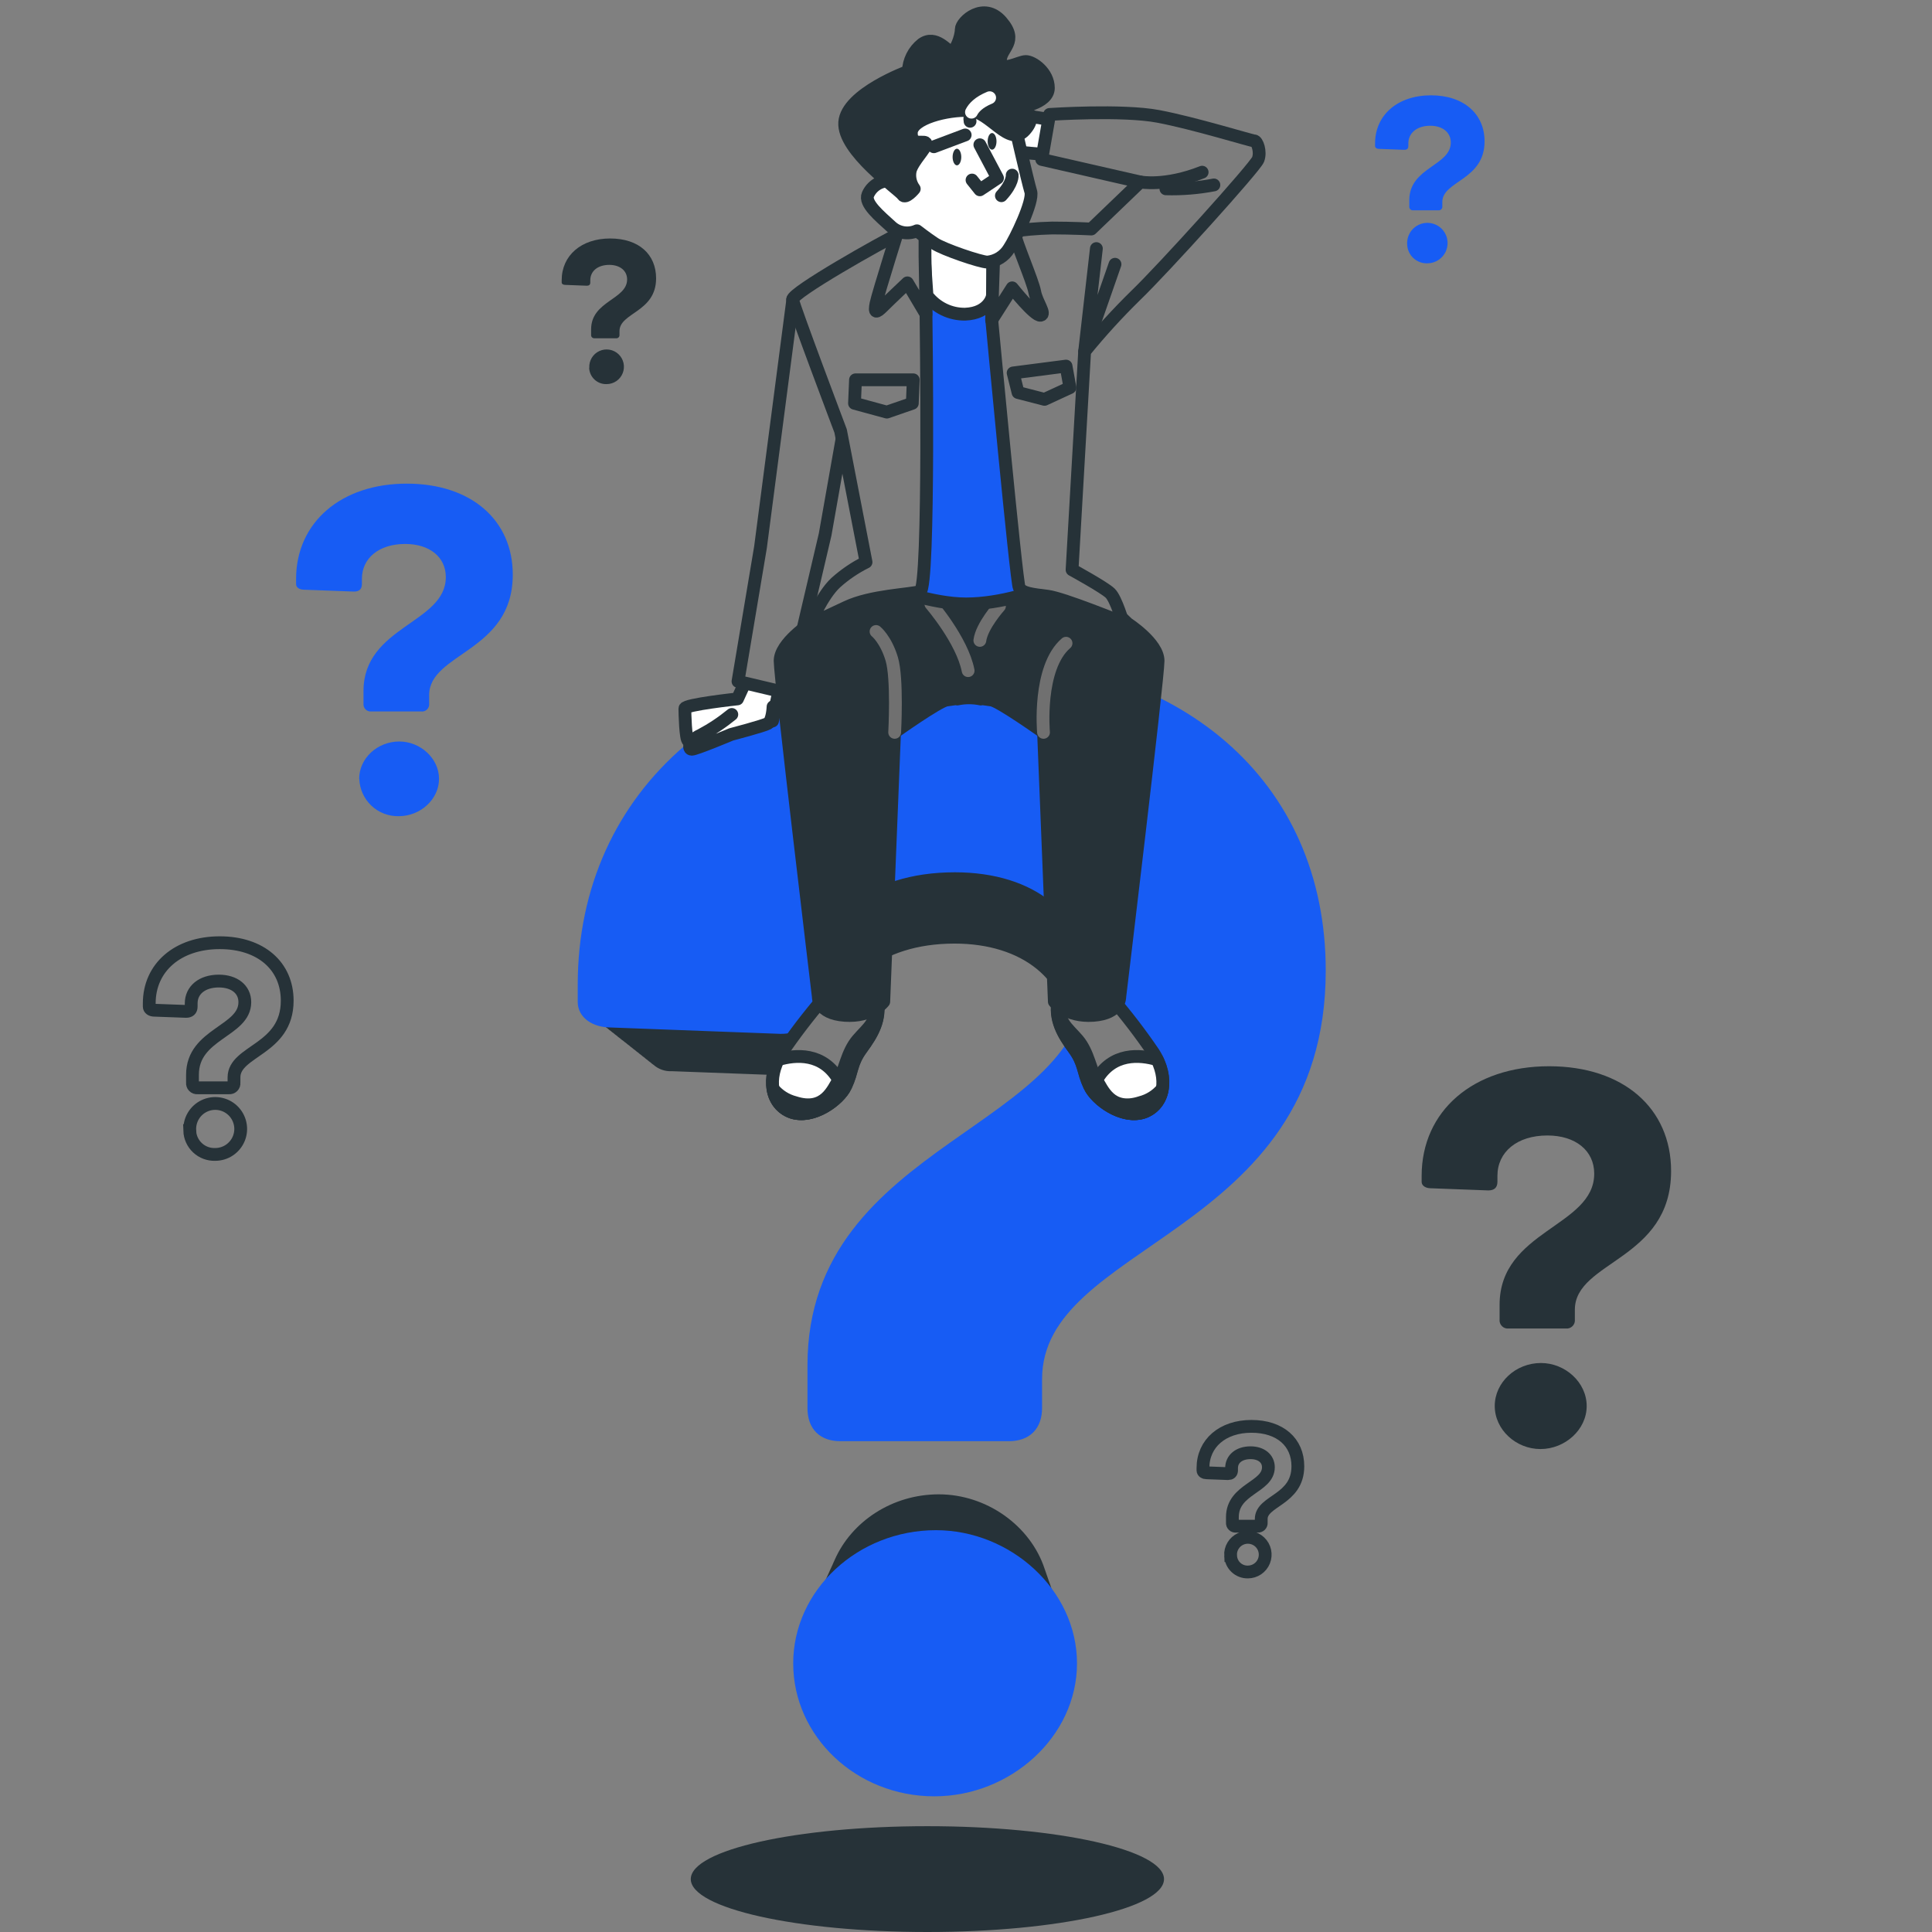 <svg width="151" height="151" viewBox="0 0 151 151" fill="none" xmlns="http://www.w3.org/2000/svg">
<rect x="0" y="0" width="151" height="151" fill="#808080" stroke="none"/>
<path d="M117.204 103.119V101.984C117.204 96.142 124.6 95.888 124.6 91.73C124.6 89.925 123.131 88.746 120.943 88.746C118.549 88.746 117.035 90.05 117.035 91.899V92.363C117.035 92.824 116.784 93.04 116.32 93.04L111.827 92.871C111.407 92.871 111.112 92.661 111.112 92.37V91.906C111.112 86.826 115.145 83.335 121.072 83.335C126.869 83.335 130.608 86.613 130.608 91.527C130.608 98.503 123.087 98.547 123.087 102.363V103.119C123.098 103.215 123.087 103.313 123.056 103.405C123.024 103.497 122.971 103.58 122.903 103.649C122.834 103.718 122.75 103.77 122.659 103.802C122.567 103.834 122.469 103.845 122.372 103.833H117.919C117.822 103.845 117.724 103.834 117.632 103.802C117.541 103.77 117.457 103.718 117.388 103.649C117.32 103.58 117.267 103.497 117.235 103.405C117.204 103.313 117.193 103.215 117.204 103.119ZM116.825 109.892C116.825 108.042 118.464 106.529 120.438 106.529C122.331 106.529 124.011 108.042 124.011 109.892C124.011 111.741 122.318 113.254 120.398 113.254C118.478 113.254 116.825 111.734 116.825 109.885V109.892Z" fill="#263238"/>
<path d="M28.41 54.997V54.011C28.41 48.931 34.845 48.718 34.845 45.105C34.845 43.533 33.568 42.514 31.672 42.514C29.589 42.514 28.285 43.645 28.285 45.25V45.653C28.285 46.053 28.068 46.236 27.666 46.236L23.761 46.09C23.395 46.09 23.141 45.907 23.141 45.653V45.25C23.141 40.848 26.643 37.8 31.79 37.8C36.826 37.8 40.077 40.648 40.077 44.912C40.077 50.97 33.541 51.007 33.541 54.33V54.986C33.551 55.07 33.541 55.155 33.514 55.235C33.486 55.314 33.441 55.387 33.381 55.446C33.322 55.506 33.249 55.551 33.169 55.579C33.09 55.607 33.005 55.616 32.921 55.606H29.03C28.947 55.616 28.863 55.606 28.785 55.579C28.706 55.552 28.634 55.508 28.575 55.449C28.515 55.391 28.47 55.32 28.441 55.242C28.413 55.163 28.402 55.08 28.41 54.997ZM28.072 60.872C28.072 59.267 29.494 57.953 31.208 57.953C32.85 57.953 34.313 59.267 34.313 60.872C34.313 62.477 32.85 63.791 31.174 63.791C30.378 63.811 29.606 63.516 29.026 62.969C28.447 62.422 28.108 61.668 28.082 60.872H28.072Z" fill="#175CF4"/>
<path d="M110.147 16.137V15.639C110.147 13.075 113.391 12.963 113.391 11.138C113.391 10.346 112.744 9.828 111.786 9.828C110.736 9.828 110.072 10.4 110.072 11.213V11.416C110.072 11.619 109.961 11.71 109.758 11.71L107.787 11.636C107.6 11.636 107.472 11.545 107.472 11.416V11.213C107.472 8.981 109.243 7.45 111.844 7.45C114.387 7.45 116.029 8.89 116.029 11.047C116.029 14.095 112.728 14.125 112.728 15.788V16.127C112.732 16.169 112.728 16.212 112.714 16.252C112.699 16.293 112.676 16.329 112.646 16.359C112.616 16.389 112.579 16.412 112.538 16.425C112.498 16.439 112.455 16.444 112.413 16.438H110.459C110.417 16.443 110.375 16.439 110.336 16.426C110.296 16.413 110.26 16.391 110.23 16.362C110.2 16.333 110.177 16.298 110.163 16.259C110.149 16.22 110.143 16.178 110.147 16.137ZM109.981 19.107C109.959 18.79 110.033 18.474 110.194 18.2C110.354 17.926 110.593 17.707 110.879 17.57C111.166 17.434 111.487 17.387 111.801 17.435C112.114 17.484 112.406 17.626 112.638 17.842C112.87 18.059 113.032 18.34 113.101 18.65C113.171 18.959 113.147 19.283 113.03 19.578C112.914 19.873 112.711 20.127 112.449 20.305C112.187 20.484 111.877 20.58 111.559 20.58C111.359 20.587 111.159 20.555 110.971 20.484C110.783 20.414 110.611 20.308 110.464 20.171C110.318 20.034 110.2 19.869 110.117 19.687C110.034 19.504 109.988 19.307 109.981 19.107Z" fill="#175CF4"/>
<path d="M15.044 84.625V83.999C15.044 80.768 19.135 80.629 19.135 78.326C19.135 77.327 18.322 76.677 17.103 76.677C15.779 76.677 14.943 77.398 14.943 78.421V78.675C14.943 78.932 14.804 79.047 14.546 79.047L12.061 78.956C11.827 78.956 11.665 78.838 11.665 78.675V78.421C11.665 75.61 13.896 73.68 17.174 73.68C20.381 73.68 22.447 75.492 22.447 78.211C22.447 82.068 18.288 82.092 18.288 84.209V84.625C18.295 84.679 18.289 84.733 18.272 84.784C18.254 84.835 18.225 84.882 18.187 84.92C18.149 84.958 18.102 84.987 18.051 85.004C18 85.022 17.946 85.028 17.892 85.021H15.434C15.381 85.027 15.327 85.02 15.277 85.002C15.227 84.984 15.181 84.955 15.144 84.917C15.106 84.879 15.078 84.833 15.061 84.782C15.043 84.732 15.038 84.678 15.044 84.625V84.625ZM14.834 88.367C14.808 87.968 14.902 87.57 15.105 87.226C15.307 86.881 15.609 86.605 15.971 86.435C16.332 86.264 16.737 86.206 17.132 86.268C17.527 86.331 17.894 86.51 18.185 86.784C18.476 87.058 18.678 87.413 18.765 87.804C18.852 88.194 18.819 88.601 18.671 88.973C18.523 89.344 18.266 89.662 17.934 89.886C17.603 90.11 17.212 90.228 16.812 90.226C16.302 90.243 15.807 90.056 15.435 89.707C15.063 89.359 14.844 88.877 14.828 88.367H14.834Z" stroke="#263238" stroke-miterlimit="10"/>
<path d="M46.2 26.168V25.738C46.2 23.516 49.014 23.418 49.014 21.836C49.014 21.159 48.455 20.702 47.622 20.702C46.711 20.702 46.136 21.196 46.136 21.901V22.077C46.136 22.253 46.041 22.331 45.864 22.331L44.171 22.266C44.012 22.266 43.9 22.188 43.9 22.077V21.901C43.9 19.967 45.434 18.639 47.687 18.639C49.938 18.639 51.279 19.886 51.279 21.755C51.279 24.41 48.418 24.427 48.418 25.88V26.168C48.422 26.204 48.418 26.241 48.406 26.276C48.394 26.311 48.374 26.343 48.348 26.369C48.322 26.395 48.291 26.415 48.256 26.427C48.221 26.439 48.184 26.443 48.147 26.439H46.454C46.419 26.44 46.383 26.434 46.351 26.421C46.318 26.408 46.288 26.387 46.264 26.362C46.24 26.336 46.222 26.305 46.211 26.272C46.2 26.238 46.196 26.203 46.2 26.168ZM46.058 28.741C46.043 28.471 46.109 28.202 46.249 27.97C46.388 27.737 46.594 27.552 46.84 27.438C47.086 27.324 47.36 27.286 47.628 27.33C47.895 27.373 48.144 27.496 48.34 27.682C48.538 27.868 48.674 28.109 48.733 28.374C48.791 28.639 48.769 28.915 48.669 29.166C48.569 29.418 48.396 29.634 48.172 29.787C47.948 29.939 47.683 30.021 47.412 30.021C47.062 30.033 46.722 29.906 46.466 29.667C46.21 29.428 46.06 29.098 46.047 28.748L46.058 28.741Z" fill="#263238"/>
<path d="M96.32 119.008V118.578C96.32 116.356 99.134 116.261 99.134 114.677C99.134 113.999 98.575 113.542 97.742 113.542C96.831 113.542 96.256 114.037 96.256 114.741V114.917C96.256 115.093 96.161 115.174 95.985 115.174L94.291 115.11C94.132 115.11 94.02 115.029 94.02 114.917V114.741C94.02 112.807 95.555 111.48 97.807 111.48C100.059 111.48 101.437 112.726 101.437 114.599C101.437 117.25 98.575 117.267 98.575 118.72V119.008C98.58 119.045 98.576 119.082 98.564 119.117C98.551 119.152 98.532 119.184 98.506 119.21C98.48 119.236 98.448 119.256 98.413 119.269C98.378 119.281 98.341 119.286 98.304 119.282H96.611C96.573 119.289 96.533 119.288 96.496 119.277C96.458 119.266 96.424 119.246 96.396 119.219C96.367 119.193 96.346 119.159 96.332 119.123C96.319 119.086 96.315 119.047 96.32 119.008V119.008ZM96.178 121.582C96.163 121.311 96.229 121.042 96.369 120.81C96.508 120.578 96.714 120.392 96.96 120.278C97.206 120.164 97.48 120.127 97.748 120.17C98.015 120.214 98.264 120.336 98.461 120.523C98.658 120.709 98.794 120.95 98.853 121.214C98.911 121.479 98.889 121.755 98.789 122.007C98.689 122.259 98.516 122.475 98.292 122.627C98.068 122.78 97.803 122.861 97.532 122.862C97.184 122.87 96.846 122.74 96.593 122.5C96.34 122.26 96.192 121.93 96.181 121.582H96.178Z" stroke="#263238" stroke-miterlimit="10"/>
<path d="M83.062 126.716C83.038 126.644 83.014 126.573 82.987 126.502C82.96 126.431 82.94 126.357 82.912 126.286C82.885 126.214 82.865 126.143 82.838 126.072C82.811 126.001 82.791 125.927 82.763 125.855C82.737 125.784 82.716 125.713 82.689 125.642C82.662 125.571 82.642 125.496 82.615 125.425L82.54 125.212C82.516 125.138 82.489 125.066 82.466 124.995L82.391 124.782C82.367 124.707 82.34 124.636 82.317 124.565L82.242 124.352C82.218 124.277 82.191 124.206 82.168 124.135L82.096 123.908C82.073 123.834 82.046 123.763 82.022 123.691L81.944 123.478C81.92 123.404 81.897 123.333 81.87 123.261C81.842 123.19 81.822 123.119 81.795 123.048C81.768 122.977 81.748 122.902 81.721 122.831C81.693 122.76 81.673 122.689 81.646 122.618C80.542 119.259 77.128 116.793 73.373 116.793C69.732 116.793 66.566 118.913 65.245 121.9C65.211 121.968 65.181 122.039 65.15 122.107L65.059 122.317C65.025 122.384 64.995 122.452 64.964 122.523C64.934 122.594 64.9 122.662 64.869 122.73L64.778 122.936C64.744 123.007 64.714 123.075 64.683 123.146C64.653 123.217 64.619 123.282 64.588 123.353C64.558 123.424 64.524 123.488 64.493 123.559L64.402 123.766C64.368 123.834 64.338 123.905 64.307 123.973C64.277 124.04 64.243 124.111 64.212 124.179L64.121 124.389C64.087 124.457 64.057 124.525 64.026 124.596C63.996 124.667 63.962 124.735 63.931 124.802L63.84 125.009C63.806 125.08 63.776 125.148 63.745 125.219C63.715 125.29 63.681 125.354 63.65 125.425L63.559 125.632C63.525 125.7 63.495 125.771 63.464 125.839C63.434 125.906 63.4 125.977 63.369 126.048C62.788 127.286 62.49 128.637 62.495 130.004C62.495 135.456 67.203 139.913 73.024 139.913C78.72 139.913 83.674 135.456 83.674 130.004C83.673 128.964 83.491 127.933 83.136 126.956C83.112 126.858 83.089 126.787 83.062 126.716Z" fill="#263238"/>
<path d="M75.005 51.708C57.541 51.708 45.651 61.986 45.651 76.975V78.329C45.654 78.553 45.715 78.773 45.828 78.966C45.941 79.159 46.101 79.32 46.295 79.433C46.368 79.504 46.447 79.567 46.532 79.623C46.605 79.695 46.686 79.758 46.772 79.813C46.845 79.884 46.926 79.948 47.013 80.002C47.085 80.075 47.166 80.138 47.253 80.192C47.325 80.263 47.405 80.327 47.49 80.382C47.563 80.454 47.644 80.519 47.73 80.575C47.805 80.645 47.885 80.709 47.971 80.764C48.044 80.835 48.125 80.899 48.211 80.954C48.284 81.025 48.363 81.089 48.448 81.144C48.528 81.22 48.615 81.288 48.709 81.347C48.778 81.41 48.852 81.468 48.929 81.52C49.004 81.59 49.084 81.653 49.17 81.709C49.243 81.779 49.322 81.843 49.407 81.899C49.481 81.969 49.562 82.033 49.647 82.088C49.721 82.16 49.801 82.223 49.888 82.278C49.96 82.349 50.039 82.413 50.125 82.468C50.198 82.539 50.279 82.603 50.365 82.657C50.438 82.728 50.517 82.792 50.602 82.847C50.676 82.917 50.757 82.981 50.843 83.037C50.915 83.108 50.994 83.171 51.08 83.226C51.471 83.571 51.981 83.748 52.502 83.721L63.393 84.127C64.514 84.127 65.123 83.619 65.123 82.498V81.381C65.123 76.9 68.788 73.748 74.606 73.748C79.899 73.748 83.461 76.596 83.461 80.974C83.461 81.473 83.414 81.971 83.319 82.461C77.853 89.627 63.627 92.786 63.627 106.695V110.041C63.627 111.395 64.368 112.144 65.733 112.144H78.845C80.2 112.144 80.952 111.402 80.952 110.041V107.809C80.952 96.539 103.123 96.413 103.123 75.854C103.123 61.367 92.097 51.708 75.005 51.708Z" fill="#263238"/>
<path d="M63.61 110.047V106.701C63.61 89.485 85.409 88.753 85.409 76.481C85.409 71.154 81.074 67.676 74.633 67.676C67.572 67.676 63.119 71.516 63.119 76.965V78.319C63.119 79.674 62.374 80.304 61.012 80.304L47.758 79.806C46.522 79.806 45.654 79.186 45.654 78.319V76.965C45.654 61.976 57.544 51.698 75.009 51.698C92.1 51.698 103.116 61.356 103.116 75.851C103.116 96.41 80.945 96.535 80.945 107.805V110.037C80.945 111.392 80.2 112.14 78.839 112.14H65.716C64.351 112.15 63.61 111.409 63.61 110.047ZM62.495 130.004C62.495 124.555 67.325 120.095 73.146 120.095C78.72 120.095 83.675 124.555 83.675 130.004C83.675 135.453 78.71 139.896 73.024 139.896C67.196 139.896 62.495 135.439 62.495 130.004Z" fill="#175CF4" stroke="#175CF4" stroke-miterlimit="10"/>
<path d="M72.482 151C82.696 151 90.976 149.149 90.976 146.865C90.976 144.581 82.696 142.73 72.482 142.73C62.269 142.73 53.989 144.581 53.989 146.865C53.989 149.149 62.269 151 72.482 151Z" fill="#263238"/>
<path d="M58.347 53.08L57.639 54.624C57.639 54.624 53.528 55.068 53.528 55.376C53.528 55.684 53.572 57.807 53.796 57.895C53.966 57.962 54.154 57.962 54.324 57.895L60.379 56.348L60.955 53.608L58.347 53.08Z" fill="white" stroke="#263238" stroke-linecap="round" stroke-linejoin="round"/>
<path d="M57.196 55.84C56.444 56.456 55.633 56.996 54.774 57.452C53.796 57.892 53.758 58.559 54.07 58.559C54.382 58.559 57.145 57.401 57.145 57.401C57.145 57.401 59.654 56.744 60.017 56.544C60.379 56.344 60.42 55.234 60.42 55.234" fill="white"/>
<path d="M57.196 55.84C56.444 56.456 55.633 56.996 54.774 57.452C53.796 57.892 53.758 58.559 54.07 58.559C54.382 58.559 57.145 57.401 57.145 57.401C57.145 57.401 59.654 56.744 60.017 56.544C60.379 56.344 60.42 55.234 60.42 55.234" stroke="#263238" stroke-linecap="round" stroke-linejoin="round"/>
<path d="M61.964 23.407L59.438 42.771L57.68 53.256L61.581 54.177L64.49 41.776L65.869 33.97L61.964 23.407Z" fill="#7D7D7D" stroke="#263238" stroke-linecap="round" stroke-linejoin="round"/>
<path d="M82.35 9.387L80.81 9.144L77.653 7.948L77.538 11.697L82.432 12.148L82.35 9.387Z" fill="white" stroke="#263238" stroke-linecap="round" stroke-linejoin="round"/>
<path d="M64.338 78.055C63.19 79.394 62.117 80.796 61.124 82.254C59.82 84.246 60.281 86.386 61.889 86.924C63.498 87.463 65.56 86.003 66.099 84.855C66.637 83.707 66.481 83.098 67.321 81.95C68.161 80.802 68.852 79.654 68.547 78.123C68.243 76.592 65.164 76.985 64.338 78.055Z" fill="#7D7D7D" stroke="#263238" stroke-linecap="round" stroke-linejoin="round"/>
<path d="M65.943 85.143C65.835 84.913 65.71 84.669 65.561 84.408C64.331 82.244 62.174 82.417 60.819 82.82C59.929 84.638 60.437 86.447 61.896 86.934C63.356 87.422 65.239 86.23 65.943 85.143Z" fill="white" stroke="#263238" stroke-linecap="round" stroke-linejoin="round"/>
<path d="M65.56 84.408C65.103 85.085 64.49 86.934 62.116 86.169C61.454 85.999 60.862 85.626 60.423 85.102C60.474 85.515 60.64 85.906 60.902 86.23C61.163 86.553 61.51 86.797 61.903 86.934C63.508 87.47 65.574 86.013 66.112 84.865C66.651 83.717 66.495 83.108 67.335 81.96C68.175 80.812 68.866 79.664 68.561 78.133C68.561 79.969 67.883 80.273 67.03 81.269C66.177 82.265 66.021 83.717 65.56 84.408Z" fill="white" stroke="#263238" stroke-linecap="round" stroke-linejoin="round"/>
<path d="M86.922 78.055C88.071 79.394 89.144 80.796 90.136 82.254C91.44 84.246 90.979 86.386 89.371 86.924C87.762 87.463 85.7 86.003 85.161 84.855C84.623 83.707 84.779 83.098 83.939 81.95C83.099 80.802 82.408 79.654 82.713 78.123C83.018 76.592 86.082 76.985 86.922 78.055Z" fill="#7D7D7D" stroke="#263238" stroke-linecap="round" stroke-linejoin="round"/>
<path d="M85.321 85.143C85.425 84.913 85.551 84.669 85.7 84.408C86.929 82.244 89.086 82.417 90.441 82.82C91.332 84.638 90.824 86.447 89.364 86.934C87.904 87.422 86.022 86.23 85.321 85.143Z" fill="white" stroke="#263238" stroke-linecap="round" stroke-linejoin="round"/>
<path d="M85.7 84.408C86.157 85.085 86.77 86.934 89.144 86.169C89.806 85.999 90.398 85.626 90.837 85.102C90.786 85.515 90.62 85.906 90.358 86.23C90.097 86.553 89.75 86.797 89.357 86.934C87.752 87.47 85.686 86.013 85.148 84.865C84.609 83.717 84.765 83.108 83.925 81.96C83.085 80.812 82.394 79.664 82.699 78.133C82.699 79.969 83.377 80.273 84.23 81.269C85.083 82.265 85.239 83.717 85.7 84.408Z" fill="white" stroke="#263238" stroke-linecap="round" stroke-linejoin="round"/>
<path d="M90.512 51.651C90.512 50.272 88.141 48.742 88.141 48.742C84.569 45.108 78.121 45.589 75.74 45.914C73.37 45.575 66.915 45.108 63.342 48.742C63.342 48.742 60.972 50.272 60.972 51.651C60.972 53.029 63.959 77.903 63.959 77.903C63.959 77.903 63.881 79.203 66.024 79.356C68.168 79.508 69.072 78.285 69.072 78.285L69.915 57.238C69.915 57.238 73.359 54.787 73.979 54.712C74.203 54.682 74.494 54.634 74.819 54.593V54.634C75.425 54.508 76.051 54.508 76.658 54.634V54.593C76.996 54.634 77.271 54.682 77.498 54.712C78.111 54.787 81.561 57.238 81.561 57.238L82.405 78.285C82.405 78.285 83.323 79.508 85.453 79.356C87.583 79.203 87.518 77.903 87.518 77.903C87.518 77.903 90.512 53.029 90.512 51.651Z" fill="#263238" stroke="#263238" stroke-linecap="round" stroke-linejoin="round"/>
<path d="M81.558 57.239C81.558 57.239 81.098 52.186 83.319 50.273" stroke="#707070" stroke-linecap="round" stroke-linejoin="round"/>
<path d="M69.925 57.239C69.925 57.239 70.156 53.029 69.695 51.498C69.235 49.968 68.469 49.355 68.469 49.355" stroke="#707070" stroke-linecap="round" stroke-linejoin="round"/>
<path d="M72.757 47.211C72.757 47.211 75.205 50.042 75.666 52.416" stroke="#707070" stroke-linecap="round" stroke-linejoin="round"/>
<path d="M78.114 47.374C78.114 47.374 76.736 48.904 76.583 50.052" stroke="#707070" stroke-linecap="round" stroke-linejoin="round"/>
<path d="M74.67 17.593C74.67 17.593 72.452 17.285 71.686 18.05C70.921 18.816 68.317 21.636 68.317 21.636L69.695 45.975C69.695 45.975 72.835 47.201 75.513 47.201C78.192 47.201 81.253 46.205 81.948 45.67C82.642 45.135 82.025 19.036 82.025 19.036C82.025 19.036 76.34 17.363 74.67 17.593Z" fill="#175CF4" stroke="#263238" stroke-linecap="round" stroke-linejoin="round"/>
<path d="M78.727 18.128C79.892 17.951 81.067 17.848 82.246 17.82C83.776 17.82 85.293 17.898 85.293 17.898L89.12 14.223L81.419 12.462L82.032 8.944C82.032 8.944 87.694 8.561 90.525 9.096C93.357 9.631 97.796 11.01 98.027 11.01C98.257 11.01 98.562 11.853 98.331 12.462C98.101 13.072 90.901 21.037 88.751 23.103C87.344 24.481 86.016 25.938 84.772 27.465L83.79 44.532C83.79 44.532 86.316 45.911 86.777 46.368C87.237 46.825 87.772 48.664 87.772 48.664C87.772 48.664 83.102 46.751 81.876 46.598C80.65 46.446 79.889 46.368 79.658 45.921C79.428 45.474 77.515 25.026 77.515 25.026L77.593 18.521C77.593 18.521 77.579 18.128 78.727 18.128Z" fill="#7D7D7D" stroke="#263238" stroke-linecap="round" stroke-linejoin="round"/>
<path d="M83.319 28.613L79.184 29.148L79.567 30.678L81.636 31.213L83.624 30.296L83.319 28.613Z" stroke="#263238" stroke-linecap="round" stroke-linejoin="round"/>
<path d="M85.69 19.428L84.772 27.465L87.146 20.654" stroke="#263238" stroke-linecap="round" stroke-linejoin="round"/>
<path d="M89.134 14.223C89.134 14.223 91.047 14.606 93.956 13.458" stroke="#263238" stroke-linecap="round" stroke-linejoin="round"/>
<path d="M91.125 14.758C92.382 14.793 93.639 14.691 94.874 14.454" stroke="#263238" stroke-linecap="round" stroke-linejoin="round"/>
<path d="M72.069 17.515L72.452 23.103C72.801 23.561 73.253 23.932 73.771 24.184C74.289 24.437 74.859 24.564 75.436 24.555C77.349 24.481 77.579 23.103 77.579 23.103V18.511L72.069 17.515Z" fill="white" stroke="#263238" stroke-linecap="round" stroke-linejoin="round"/>
<path d="M77.654 20.424L77.501 25.023L79.11 22.497C79.11 22.497 80.871 24.715 81.328 24.64C81.785 24.566 81.023 23.645 80.871 22.805C80.718 21.965 79.415 18.975 79.262 18.135C79.11 17.295 77.654 17.139 77.569 17.522C77.526 17.852 77.526 18.187 77.569 18.517L77.654 20.424Z" fill="#7D7D7D" stroke="#263238" stroke-linecap="round" stroke-linejoin="round"/>
<path d="M72.374 24.555C72.374 24.555 72.679 45.985 71.913 46.229C71.148 46.473 68.087 46.537 66.156 47.455C64.226 48.373 63.325 48.755 63.325 48.755C63.325 48.755 64.243 46.537 65.317 45.542C66.03 44.9 66.828 44.359 67.687 43.933L65.699 33.679C65.699 33.679 62.025 23.956 61.947 23.421C61.869 22.886 68.913 18.907 70.366 18.216C71.819 17.525 72.205 18.142 72.205 18.142L72.374 24.555Z" fill="#7D7D7D" stroke="#263238" stroke-linecap="round" stroke-linejoin="round"/>
<path d="M70.461 17.132C70.461 17.132 68.625 22.95 68.469 23.716C68.314 24.481 68.469 24.481 69.008 23.943C69.546 23.404 70.921 22.107 70.921 22.107L72.374 24.556L72.296 20.041V17.437C72.296 17.437 72.222 16.367 70.461 17.132Z" fill="#7D7D7D" stroke="#263238" stroke-linecap="round" stroke-linejoin="round"/>
<path d="M66.864 29.686H71.378L71.304 31.521L69.312 32.209L66.786 31.521L66.864 29.686Z" stroke="#263238" stroke-linecap="round" stroke-linejoin="round"/>
<path d="M79.262 9.557C79.262 9.557 80.332 14.223 80.562 14.975C80.793 15.727 79.34 18.727 78.869 19.415C78.69 19.713 78.444 19.965 78.15 20.151C77.856 20.337 77.522 20.451 77.176 20.485C76.641 20.485 73.732 19.493 73.041 19.032C72.35 18.572 71.666 18.037 71.666 18.037C71.341 18.185 70.979 18.235 70.625 18.181C70.271 18.127 69.941 17.971 69.675 17.732C68.757 16.889 67.531 15.893 67.836 15.206C67.985 14.868 68.233 14.585 68.548 14.393C68.863 14.202 69.229 14.112 69.597 14.135C70.44 14.135 70.135 14.057 70.135 14.057C70.135 14.057 68.605 11.839 68.605 10.078C68.605 8.317 71.893 7.031 73.806 7.031C75.129 7.086 76.429 7.397 77.633 7.948L79.262 9.557Z" fill="white" stroke="#263238" stroke-linecap="round" stroke-linejoin="round"/>
<path d="M76.583 11.315L77.962 13.919L76.583 14.836L75.971 14.071" stroke="#263238" stroke-linecap="round" stroke-linejoin="round"/>
<path d="M79.11 13.688C79.11 13.688 79.184 14.301 78.266 15.297" stroke="#263238" stroke-linecap="round" stroke-linejoin="round"/>
<path d="M75.131 12.273C75.131 12.632 74.975 12.923 74.792 12.923C74.609 12.923 74.453 12.632 74.453 12.273C74.453 11.914 74.609 11.623 74.792 11.623C74.975 11.623 75.131 11.914 75.131 12.273Z" fill="#263238"/>
<path d="M77.538 11.697C77.729 11.697 77.884 11.406 77.884 11.047C77.884 10.688 77.729 10.397 77.538 10.397C77.347 10.397 77.193 10.688 77.193 11.047C77.193 11.406 77.347 11.697 77.538 11.697Z" fill="#263238"/>
<path d="M70.996 5.574C70.996 5.574 66.18 7.335 66.021 9.557C65.862 11.778 70.308 14.836 70.539 15.219C70.769 15.602 71.456 14.758 71.456 14.758C71.303 14.553 71.197 14.316 71.143 14.066C71.09 13.815 71.092 13.556 71.148 13.306C71.378 12.54 72.374 11.612 72.374 11.24C72.374 10.867 71.226 11.545 71.226 10.397C71.226 9.249 74.057 8.561 75.74 8.636C77.423 8.71 78.879 11.545 80.105 10.166C81.331 8.788 79.567 8.409 79.567 8.409C79.567 8.409 81.938 8.101 81.938 6.878C81.938 5.656 80.712 4.809 80.177 4.809C79.641 4.809 78.189 5.73 78.189 4.734C78.189 3.739 79.641 3.278 78.263 1.687C76.885 0.095 75.127 1.687 75.127 2.3C75.127 2.913 74.667 4.057 74.362 4.057C74.057 4.057 73.136 2.682 72.066 3.448C71.744 3.703 71.482 4.026 71.297 4.393C71.112 4.76 71.01 5.163 70.996 5.574Z" fill="#263238" stroke="#263238" stroke-linecap="round" stroke-linejoin="round"/>
<path d="M72.987 11.47L75.435 10.549" stroke="#263238" stroke-linecap="round" stroke-linejoin="round"/>
<path d="M75.818 9.479C75.771 9.239 75.809 8.989 75.926 8.774" stroke="#263238" stroke-linecap="round" stroke-linejoin="round"/>
<path d="M75.927 8.768C76.099 8.429 76.489 7.992 77.349 7.637" stroke="white" stroke-linecap="round" stroke-linejoin="round"/>
</svg>
